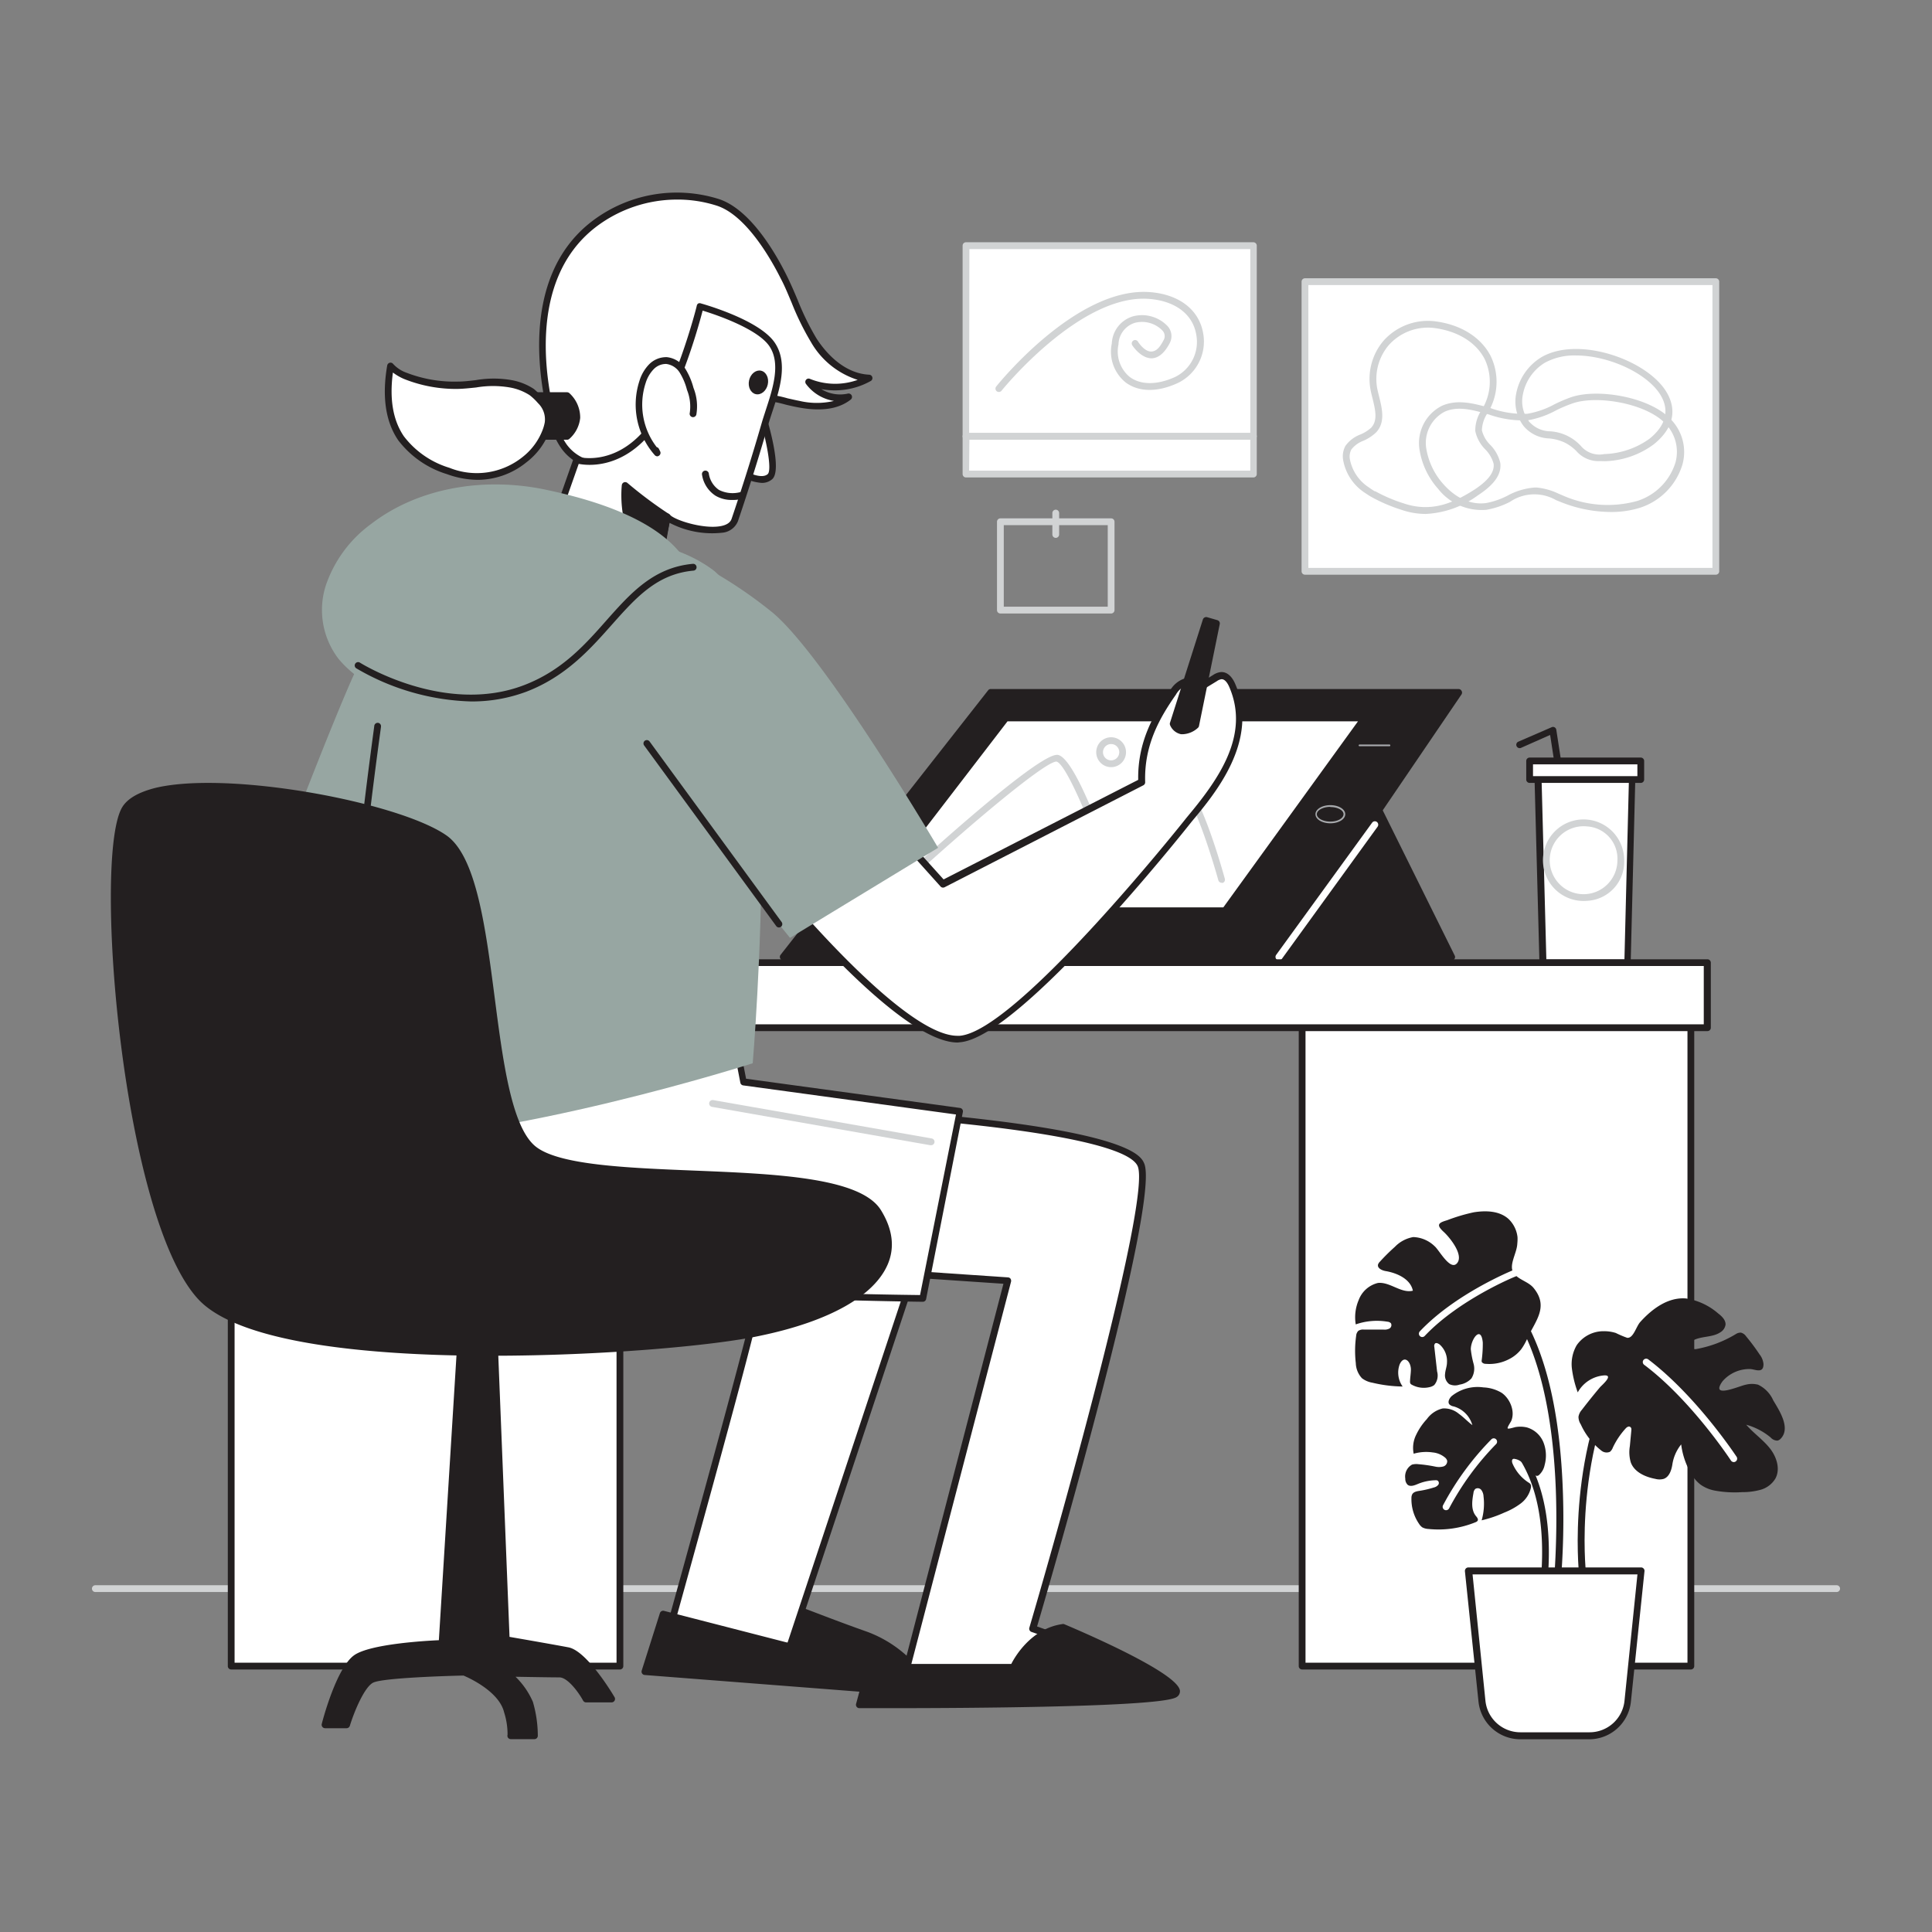 <svg width="202" height="202" xmlns="http://www.w3.org/2000/svg"><rect width="100%" height="100%" fill="#808080" stroke="none"/><g fill="none" fill-rule="evenodd"><circle opacity=".203" transform="matrix(0 1 1 0 0 0)" cx="101" cy="101" r="101"/><g transform="translate(9 20)" fill-rule="nonzero"><path d="M183.03 146.454H.97a.355.355 0 010-.71h182.06a.355.355 0 010 .71z" fill="#D1D3D4"/><path fill="#FFF" d="M127.144 84.141h40.643v70.058h-40.643z"/><path d="M167.787 154.554h-40.643a.355.355 0 01-.354-.356V84.141c0-.197.159-.356.354-.356h40.643c.195 0 .354.16.354.356v70.043a.357.357 0 01-.354.37zm-40.29-.71h39.936V84.495h-39.935v69.347z" fill="#231F20"/><path fill="#FFF" d="M15.173 84.141h40.643v70.058H15.173z"/><path d="M55.816 154.554H15.173a.355.355 0 01-.354-.356V84.141c0-.197.158-.356.354-.356h40.643c.195 0 .354.16.354.356v70.043a.357.357 0 01-.354.37zm-40.29-.71h39.936V84.495H15.527v69.347zM134.71 63.827l8.046 16.22h-21.762z" fill="#231F20"/><path d="M142.756 80.403h-21.74a.35.35 0 01-.269-.583l13.715-16.22a.332.332 0 01.31-.122.354.354 0 01.277.192l8.04 16.222a.342.342 0 01-.333.511zm-20.998-.71h20.424l-7.55-15.22-12.874 15.22z" fill="#231F20"/><path fill="#231F20" d="M72.906 80.048h51.81l18.797-27.654H94.604z"/><path d="M124.717 80.403H72.892a.354.354 0 01-.276-.575l21.698-27.654a.346.346 0 01.276-.135H143.5c.13.004.249.077.311.192a.35.35 0 010 .37l-18.796 27.646a.347.347 0 01-.297.156zm-51.082-.71h50.919l18.315-26.944H94.774L73.635 79.693z" fill="#231F20"/><path fill="#FFF" d="M96.161 55.08L80.677 75.223h38.449l14.55-20.143z"/><path d="M119.126 75.579h-38.45a.354.354 0 01-.318-.2.378.378 0 010-.376L95.85 54.86a.346.346 0 01.276-.135h37.508a.34.34 0 01.31.192.35.35 0 010 .37l-14.55 20.142a.346.346 0 01-.268.15zm-37.727-.71h37.507l14.076-19.448H96.338l-14.94 19.447z" fill="#231F20"/><path d="M107.173 71.557a.354.354 0 01-.333-.241c-1.86-5.507-4.451-11.547-5.392-11.689-1.126 0-8.344 5.99-14.756 11.845a.355.355 0 01-.587-.185.358.358 0 01.106-.34c2.222-2.026 13.27-12.023 15.3-12.023h.078c1.812.277 5.018 9.379 5.959 12.164a.35.35 0 01-.226.448.29.29 0 01-.15.021z" fill="#D1D3D4"/><path d="M118.722 72.296a.354.354 0 01-.34-.263c-1.245-4.44-3.021-9.18-3.856-9.429-.835-.248-4.713 3.269-7.87 6.651a.354.354 0 01-.502.014.358.358 0 01-.014-.504c1.613-1.727 6.992-7.319 8.591-6.836 1.6.484 3.892 8.342 4.331 9.948a.355.355 0 01-.24.44l-.1-.02z" fill="#D1D3D4"/><path d="M130.095 66.079c-.87 0-1.557-.42-1.557-.952 0-.533.708-.945 1.557-.945.85 0 1.557.412 1.557.945 0 .533-.686.952-1.557.952zm0-1.72c-.75 0-1.415.349-1.415.768 0 .42.63.774 1.415.774.786 0 1.38-.355 1.38-.774 0-.42-.63-.746-1.38-.746v-.022zM136.28 58.022h-3.142a.092.092 0 01-.085-.086c0-.048.037-.088.085-.092h3.142a.085.085 0 01.085.092.085.085 0 01-.085.086z" fill="#A7A9AC"/><path d="M124.717 80.403a.375.375 0 01-.213-.064.363.363 0 01-.078-.497l10.036-13.827a.354.354 0 01.495-.078c.155.118.19.337.078.497L125 80.29a.36.36 0 01-.283.114z" fill="#FFF"/><path d="M107.173 60.21c-.86 0-1.557-.7-1.557-1.563a1.56 1.56 0 011.557-1.563c.86 0 1.557.7 1.557 1.563a1.56 1.56 0 01-1.557 1.563zm0-2.416a.85.85 0 00-.85.853c0 .47.38.852.85.852a.85.85 0 00.85-.852.847.847 0 00-.85-.853z" fill="#D1D3D4"/><path fill="#FFF" d="M9.773 80.652h159.74v6.8H9.773z"/><path d="M169.52 87.807H9.774a.355.355 0 01-.354-.355v-6.8a.362.362 0 01.354-.355h159.748c.193.003.35.16.353.355v6.8a.355.355 0 01-.353.355zm-159.393-.71h159.011V81H10.128v6.096z" fill="#231F20"/><path d="M69.856 117.436c.149.504-8.79 32.72-8.79 32.72l12.492 2.017 14.762-44.507-18.464 9.77z" fill="#FFF"/><path d="M73.558 152.529H73.5l-12.49-2.018a.36.36 0 01-.249-.157.414.414 0 01-.042-.29c3.489-12.549 8.683-31.527 8.782-32.593a.356.356 0 01.192-.34l18.463-9.77a.367.367 0 01.397.042.378.378 0 01.106.384l-14.77 44.507a.347.347 0 01-.332.235zm-12.031-2.665l11.804 1.912 14.395-43.378-17.551 9.28c-.39 2.039-3.298 12.846-8.662 32.186h.014z" fill="#231F20"/><path d="M60.31 148.763l-1.904 6.01 29.914 2.324a12.452 12.452 0 00-6.794-6.146c-3.107-1.094-6.454-2.401-6.454-2.401l-1.514 3.623-13.248-3.41z" fill="#231F20"/><path d="M88.32 157.453l-29.914-2.324a.354.354 0 01-.312-.462l1.904-6.01a.354.354 0 01.425-.235l12.95 3.332 1.416-3.34a.347.347 0 01.453-.191c.035 0 3.376 1.314 6.447 2.394a12.757 12.757 0 016.999 6.338c.06.108.06.24 0 .348a.34.34 0 01-.368.15zm-29.447-2.999L87.71 156.7a12.15 12.15 0 00-6.298-5.414c-2.527-.888-5.237-1.925-6.15-2.273l-1.38 3.296a.36.36 0 01-.417.214l-12.923-3.311-1.67 5.243zM39.312 117.862l-2.123 33.935s-7.176.249-8.973 1.513c-1.798 1.265-3.263 6.992-3.263 6.992h2.237s1.302-4.263 2.731-4.775c1.43-.511 9.554-.71 9.554-.71s3.92 1.52 4.55 4.128c.496 2.053.354 2.53.354 2.53h2.477a12.737 12.737 0 00-.495-3.454c-.495-1.421-2.357-3.12-2.357-3.12s4.098.086 5.464.086c1.366 0 2.788 2.615 2.788 2.615h2.668s-2.788-4.718-4.593-5.052c-1.805-.334-6.433-1.144-6.433-1.144l-1.26-31.618-3.326-1.926z" fill="#231F20"/><path d="M46.885 161.837h-2.477a.382.382 0 01-.29-.143.37.37 0 01-.05-.32 7.552 7.552 0 00-.36-2.337c-.532-2.224-3.78-3.652-4.247-3.85-2.3.049-8.259.262-9.37.71-.92.34-2.031 2.97-2.512 4.54a.361.361 0 01-.34.256h-2.257a.36.36 0 01-.34-.448c.056-.234 1.514-5.869 3.397-7.19 1.663-1.166 7.402-1.5 8.846-1.564l2.08-33.622a.37.37 0 01.185-.291.36.36 0 01.34 0l3.354 1.94c.105.06.172.17.177.29l1.252 31.335c1.033.178 4.629.803 6.157 1.094 1.897.356 4.536 4.718 4.827 5.216a.356.356 0 010 .355.36.36 0 01-.312.185h-2.668a.36.36 0 01-.311-.185c-.51-.938-1.642-2.43-2.477-2.43-.963 0-3.298-.043-4.586-.064a8.207 8.207 0 011.812 2.622c.34 1.153.513 2.35.516 3.552a.355.355 0 01-.346.349zm-2.123-.71h1.748a11.467 11.467 0 00-.468-2.985c-.46-1.329-2.243-2.949-2.264-2.97a.363.363 0 01-.092-.39.382.382 0 01.34-.228c.042 0 4.104.085 5.456.085 1.352 0 2.611 1.954 2.993 2.615h1.826c-.948-1.5-2.83-4.128-4.02-4.349-1.776-.334-6.369-1.13-6.425-1.137a.355.355 0 01-.298-.34l-1.238-31.42-2.69-1.556-2.059 33.395a.355.355 0 01-.34.334c-1.967.07-7.38.461-8.782 1.42-1.274.896-2.505 4.54-3.007 6.346h1.514c.326-1.002 1.486-4.264 2.83-4.754 1.345-.49 9.342-.71 9.675-.71h.134c.17.064 4.105 1.613 4.77 4.37.21.742.348 1.504.41 2.273h-.013z" fill="#231F20"/><path d="M80.231 96.22s28.265 1.513 30.049 5.556c1.783 4.043-11.323 48.5-11.323 48.5s13.835 4.803 11.57 5.812c-2.264 1.01-24.91-1.009-24.91-1.009l10.735-41.21-27.968-1.89 11.847-15.76z" fill="#FFF"/><path d="M106.968 156.728c-6.638 0-19.54-1.13-21.358-1.293a.36.36 0 01-.262-.15.364.364 0 01-.05-.298l10.616-40.763-27.544-1.861a.382.382 0 01-.297-.206.35.35 0 01.042-.363L79.97 96.006a.304.304 0 01.297-.142c.071 0 7.162.384 14.38 1.265 14.784 1.79 15.683 3.83 15.98 4.505 1.748 3.972-9.907 44.052-11.195 48.422 3.758 1.315 11.684 4.263 11.74 5.72a.66.66 0 01-.46.64c-1.226.284-2.487.39-3.743.312zm-20.884-1.968c6.567.582 22.575 1.783 24.323 1.002-.467-.86-6.284-3.311-11.564-5.138a.356.356 0 01-.219-.44c3.623-12.328 12.738-45.04 11.323-48.259-1.415-3.219-21.613-4.903-29.553-5.336L69.07 111.702l27.317 1.854a.36.36 0 01.269.142.406.406 0 01.056.299l-10.63 40.763z" fill="#231F20"/><path d="M70.642 70.953s14.522 18.19 20.728 17.685c6.207-.504 23.984-22.929 23.984-22.929 3.213-3.85 6.808-8.739 4.508-14.047-.227-.511-.623-1.058-1.175-1.016a1.497 1.497 0 00-.644.263l-1.981 1.222c.063-.547-.63-.938-1.161-.788-.517.202-.947.58-1.217 1.065-2.06 2.942-3.39 5.741-3.277 9.365L89.63 72.431l-8.244-9.159" fill="#FFF"/><path d="M91.122 89c-6.447 0-20.169-17.052-20.756-17.827a.356.356 0 01.074-.474.353.353 0 01.478.034c.141.178 14.097 17.564 20.183 17.564h.24c5.988-.483 23.546-22.573 23.716-22.8 3.319-3.965 6.666-8.612 4.465-13.678-.085-.2-.382-.832-.82-.803a1.165 1.165 0 00-.49.213l-1.995 1.215a.353.353 0 01-.538-.341.285.285 0 00-.127-.263.706.706 0 00-.58-.142 2.126 2.126 0 00-1.026.93c-1.741 2.488-3.334 5.315-3.213 9.152a.355.355 0 01-.191.327L89.764 72.765a.353.353 0 01-.425-.078l-8.237-9.173a.356.356 0 01.502-.505l8.054 8.939 20.346-10.41c-.064-3.929 1.564-6.82 3.34-9.357a2.763 2.763 0 011.415-1.208c.436-.105.895.003 1.239.291.095.084.176.182.24.292l1.586-.974a1.8 1.8 0 01.806-.312c.616-.05 1.161.405 1.515 1.229 2.562 5.897-2.067 11.44-4.558 14.417-.707.909-17.918 22.545-24.21 23.056l-.255.029z" fill="#231F20"/><path d="M23.106 67.848s-7.48 17.017-4.706 18.836c2.774 1.82 19.66 0 19.66 0l-1.465-22.026" fill="#FFF"/><path d="M24.819 87.807c-3.022 0-5.662-.213-6.624-.853-.481-.312-1.953-1.272 1.182-10.487 1.507-4.44 3.382-8.718 3.404-8.76a.354.354 0 11.644.283c-2.831 6.473-6.667 17.18-4.841 18.367 2.123 1.421 14.154.484 19.108 0L36.276 64.68a.355.355 0 11.708-.05l1.465 22.027a.355.355 0 01-.319.376c-.495.029-7.628.775-13.311.775z" fill="#231F20"/><path d="M29.2 96.688s-3.66 8.157.24 13.301c3.9 5.145 58.03 5.763 58.03 5.763l3.886-19.533-22.646-3.097-1.316-6.758-38.195 10.324z" fill="#FFF"/><path d="M87.485 116.107c-.135 0-13.701-.163-27.6-.952-18.719-1.066-29.065-2.736-30.75-4.974-3.977-5.243-.438-13.315-.282-13.656.042-.1.129-.173.233-.199l38.216-10.324c.095-.03.2-.014.283.043.08.05.137.133.155.227l1.267 6.516 22.37 3.055a.34.34 0 01.24.15.335.335 0 01.057.27l-3.842 19.553a.354.354 0 01-.347.291zm-58.03-19.12c-.46 1.13-3.171 8.256.268 12.79 2.987 3.936 38.725 5.4 57.472 5.627l3.758-18.879-22.25-3.041a.354.354 0 01-.297-.284l-1.239-6.395-37.713 10.182z" fill="#231F20"/><path d="M51.378 27.973a4.876 4.876 0 01-1.415-1.293 7.51 7.51 0 01-1.132-2.522c-1.918-6.963-1.932-15.88 4.246-20.648A14.306 14.306 0 0166.056 1.2c3 .981 5.548 5.124 6.886 7.817 1.097 2.18 1.84 4.554 3.142 6.615 1.302 2.06 3.376 3.865 5.81 3.986a7.306 7.306 0 01-6.37.383 4.146 4.146 0 004.212 1.585c-1.416 1.13-3.44 1.087-5.223.71-1.783-.376-3.539-.945-5.371-.71-2.831.32-4.671 2.408-6.886 3.922-2.81 1.847-7.665 4.334-10.878 2.465z" fill="#FFF"/><path d="M54.046 28.997a5.524 5.524 0 01-2.83-.71 5.082 5.082 0 01-1.536-1.422 7.93 7.93 0 01-1.189-2.672c-.934-3.41-3.397-15.02 4.352-21.017A14.623 14.623 0 0166.155.81c3.213 1.044 5.824 5.436 7.077 7.958.425.853.807 1.74 1.168 2.6a28.141 28.141 0 001.953 3.994c.708 1.1 2.633 3.673 5.527 3.815.157.006.29.117.326.27a.342.342 0 01-.17.39 7.673 7.673 0 01-5.166.846c.829.512 1.823.68 2.774.47a.356.356 0 01.304.625c-1.267 1.001-3.12 1.271-5.513.81-.425-.079-.85-.178-1.274-.277a11.929 11.929 0 00-3.984-.455c-2.003.227-3.489 1.42-5.067 2.622-.538.419-1.09.845-1.663 1.243-1.65 1.151-5.188 3.276-8.4 3.276zm7.75-28.13a13.998 13.998 0 00-8.535 2.899c-7.395 5.734-5.01 16.96-4.098 20.271.207.87.575 1.695 1.083 2.43.355.487.806.895 1.324 1.2 3.41 1.99 8.895-1.42 10.495-2.507a30.127 30.127 0 001.62-1.215c1.585-1.237 3.227-2.516 5.428-2.764a12.43 12.43 0 014.246.469c.418.092.835.192 1.253.27a7.86 7.86 0 003.58 0 4.54 4.54 0 01-2.922-1.777.356.356 0 010-.426.339.339 0 01.41-.106 7.001 7.001 0 004.997.106 8.648 8.648 0 01-4.89-3.958 28.077 28.077 0 01-2.01-4.092c-.361-.846-.708-1.727-1.154-2.558-.976-1.954-3.588-6.6-6.673-7.603a13.402 13.402 0 00-4.154-.64z" fill="#231F20"/><path d="M70.557 22.914s1.932 6.068.92 6.928c-1.012.86-3.114-.49-3.114-.49" fill="#FFF"/><path d="M70.62 30.489a5.258 5.258 0 01-2.427-.839.356.356 0 11.382-.597c.496.313 2.046 1.088 2.69.52.488-.42-.142-3.724-1.048-6.545a.363.363 0 01.234-.447.354.354 0 01.446.227c.467 1.478 1.917 6.395.828 7.304a1.61 1.61 0 01-1.104.377z" fill="#231F20"/><path d="M71.732 15.958c1.649 2.36 0 5.898-.708 8.306a227.36 227.36 0 01-3.163 10.097c-.708 2.132-6.285.59-7.077-.327l-1.515 8.747-11.726-4.072 3.772-10.608s3.772 1.095 7.169-2.678c3.397-3.773 5.76-13.394 5.76-13.394s5.881 1.62 7.488 3.93z" fill="#FFF"/><path d="M59.262 43.136h-.113L47.415 39.08a.34.34 0 01-.205-.178.414.414 0 010-.277l3.744-10.643a.346.346 0 01.424-.22c.15.035 3.617.973 6.816-2.58 3.198-3.553 5.661-13.138 5.661-13.237a.34.34 0 01.163-.22.353.353 0 01.269 0c.247.07 6.03 1.684 7.692 4.064 1.472 2.131.524 4.974-.247 7.318-.149.455-.29.888-.41 1.293A232.04 232.04 0 0168.15 34.51a1.954 1.954 0 01-1.628 1.187 9.627 9.627 0 01-5.527-1.038l-1.415 8.186a.334.334 0 01-.17.241.318.318 0 01-.149.05zM47.99 38.49l10.997 3.823 1.416-8.342a.355.355 0 01.615-.17c.51.59 3.574 1.556 5.372 1.2.608-.12.976-.376 1.104-.76a227.467 227.467 0 003.163-10.075c.12-.412.269-.853.418-1.322.707-2.167 1.613-4.867.34-6.686-1.275-1.819-5.662-3.296-6.95-3.68-.474 1.812-2.668 9.755-5.754 13.18-2.965 3.29-6.178 3.041-7.204 2.842l-3.517 9.99z" fill="#231F20"/><path d="M68.49 31.803s-3.078.881-3.708-2.238" fill="#FFF"/><path d="M67.55 32.272a3.302 3.302 0 01-1.735-.44 3.184 3.184 0 01-1.415-2.196.36.36 0 01.708-.142c.095.7.48 1.327 1.061 1.727.68.344 1.462.43 2.201.241a.366.366 0 01.45.45.367.367 0 01-.259.26 4.16 4.16 0 01-1.012.1z" fill="#231F20"/><path d="M63.459 23.263a4.842 4.842 0 00-.29-2.6 7.178 7.178 0 00-.793-1.89 2.349 2.349 0 00-1.67-1.074 2.12 2.12 0 00-1.62.71c-.414.446-.72.98-.892 1.564a7.59 7.59 0 001.535 7.382l-.134-.256" fill="#FFF"/><path d="M59.73 27.71a.367.367 0 01-.263-.113 8.003 8.003 0 01-1.613-7.766c.19-.635.524-1.216.976-1.698a2.507 2.507 0 011.904-.79c.798.092 1.51.545 1.932 1.23.376.616.66 1.284.842 1.983a5.17 5.17 0 01.298 2.792.36.36 0 01-.44.256.355.355 0 01-.247-.434 4.614 4.614 0 00-.29-2.401 6.473 6.473 0 00-.75-1.79 1.946 1.946 0 00-1.416-.925c-.51-.01-.999.2-1.344.576-.377.405-.655.89-.814 1.421a7.278 7.278 0 001.153 6.693c.1.028.184.094.234.185l.127.256a.349.349 0 01-.113.454.332.332 0 01-.177.072z" fill="#231F20"/><ellipse fill="#231F20" transform="rotate(-77.39 70.297 19.985)" cx="70.297" cy="19.985" rx="1.257" ry="1"/><path d="M60.777 34.034a43.273 43.273 0 01-4.41-3.29s-.707 6.154 3.49 7.568l.92-4.278z" fill="#231F20"/><path d="M59.857 38.667a.317.317 0 01-.114 0c-4.401-1.485-3.757-7.68-3.73-7.944.016-.13.1-.24.22-.291a.367.367 0 01.361.057 43.89 43.89 0 004.374 3.268c.121.08.182.226.155.37l-.92 4.263a.362.362 0 01-.17.234.388.388 0 01-.176.043zm-3.17-7.198c0 1.52.197 5.152 2.915 6.36l.778-3.631a43.93 43.93 0 01-3.694-2.729z" fill="#231F20"/><path d="M27.006 99.381s.636-43.484 7.133-53.495c6.497-10.012 23.354-12.271 31.393-6.303 8.04 5.969 4.169 51.585 4.169 51.585S44.068 99.38 27.006 99.38z" fill="#97A6A2"/><path d="M59.92 37.026a46.893 46.893 0 0111.861 7.027c5.563 4.64 17.303 24.59 17.303 24.59L73.6 78.059 59.7 60.85l.22-23.823zM40.834 39.733s-8.103.916-12.392 9.848c-2.321 4.845-8.266 20.491-8.266 20.491l17.877 2.068 2.78-32.407z" fill="#97A6A2"/><path d="M72.44 76.971a.346.346 0 01-.284-.149L58.35 57.943a.356.356 0 01.071-.497.36.36 0 01.495.078l13.807 18.879a.356.356 0 01-.283.568zM113.655 55.634l3.454-10.764 1.076.312-2.173 10.616s-1.529 1.478-2.357-.164z" fill="#231F20"/><path d="M114.717 56.764h-.24a1.587 1.587 0 01-1.14-.952.357.357 0 010-.27l3.432-10.779a.368.368 0 01.439-.234l1.076.312a.355.355 0 01.247.412l-2.172 10.658a.341.341 0 01-.1.178 2.493 2.493 0 01-1.542.675zm-.708-1.172c.11.227.315.394.56.454.405.004.796-.152 1.09-.433l2.087-10.182-.432-.12-3.305 10.28z" fill="#231F20"/><path d="M48.35 31.263c-6.37-1.42-13.447-.426-18.592 3.553a13.205 13.205 0 00-4.692 6.395 8.397 8.397 0 001.317 7.659c4.883 5.89 15.604 5.862 22.235 3.936 4.523-1.307 17.912-7.688 14.225-13.954-2.654-4.484-9.717-6.559-14.493-7.589z" fill="#97A6A2"/><path d="M40.24 53.34a25.013 25.013 0 01-11.982-3.461.348.348 0 01-.113-.49.353.353 0 01.488-.107c.085.057 8.84 5.52 17.126 2.366 3.978-1.513 6.37-4.2 8.655-6.792 2.527-2.843 4.912-5.528 9.03-5.905a.353.353 0 01.383.327.35.35 0 01-.319.384c-3.835.348-6.03 2.842-8.563 5.684-2.25 2.536-4.798 5.407-8.938 6.984a16.219 16.219 0 01-5.768 1.01zM27.642 83.842a.354.354 0 01-.34-.37c.517-11.247 2.832-27.433 2.832-27.596a.361.361 0 01.403-.299c.19.03.322.207.297.398 0 .164-2.342 16.342-2.83 27.526a.355.355 0 01-.362.341zM81.915 154.32h15.039s1.635-3.66 5.159-4.164c0 0 13.715 5.819 11.698 7.012-2.017 1.194-32.957 1.066-32.957 1.066l1.061-3.915z" fill="#231F20"/><path d="M84.01 158.597h-3.163a.356.356 0 01-.34-.448l1.062-3.915a.354.354 0 01.346-.263h14.82c.417-.817 2.123-3.702 5.328-4.164a.324.324 0 01.184 0c2.831 1.194 12.031 5.23 12.123 6.992a.711.711 0 01-.375.654c-1.72 1.037-21.783 1.144-29.985 1.144zm-2.696-.71c12.406.035 30.919-.193 32.32-1.024 0-.881-5.994-3.972-11.57-6.345-3.214.526-4.77 3.915-4.785 3.95a.354.354 0 01-.325.206h-14.77l-.87 3.212zM70.55 119.368c9.575-2.025 15.994-6.522 12.229-12.59-3.765-6.068-30.806-2.132-36.093-6.63-5.286-4.497-3.396-28.35-9.2-32.435-5.803-4.085-30.678-8.214-33.46-3.055-2.78 5.158 0 42.695 8.104 51.03 8.103 8.334 49.078 5.613 58.42 3.68z" fill="#231F20"/><path d="M42.462 121.749h-1.6c-10.757-.093-24.521-1.18-29.015-5.784-8.011-8.299-11.14-45.85-8.132-51.456.517-.96 1.699-1.663 3.539-2.132 7.692-1.833 25.477 1.506 30.43 4.974 3.122 2.195 4.091 9.677 5.032 16.91.857 6.608 1.741 13.436 4.211 15.547 2.35 2.003 9.568 2.295 16.553 2.579 8.598.348 17.494.71 19.624 4.135 1.232 1.99 1.472 3.908.708 5.684-1.415 3.283-6.072 5.919-13.17 7.418-4.876 1.08-16.794 2.125-28.18 2.125zm-29.83-59.137a23.694 23.694 0 00-5.237.49c-1.613.384-2.646.973-3.057 1.748-2.746 5.094.248 42.567 8.047 50.61 7.933 8.179 48.696 5.507 58.087 3.553 6.773-1.42 11.387-3.979 12.668-7.006.665-1.563.446-3.26-.658-5.044-1.932-3.112-10.616-3.46-19.052-3.802-7.43-.298-14.45-.582-16.984-2.75-2.675-2.287-3.539-8.945-4.452-15.993-.912-7.049-1.868-14.41-4.741-16.42-3.822-2.708-16.135-5.386-24.62-5.386z" fill="#231F20"/><path d="M88.32 99.737h-.057l-22.816-4.008a.36.36 0 01.12-.71l22.817 4.007a.356.356 0 01-.064.71z" fill="#D1D3D4"/><path d="M154.1 146.368l-.708-.078c0-.206 2.23-20.776-4.862-29.913l.56-.433c3.057 3.936 4.833 10.26 5.265 18.793a80.41 80.41 0 01-.255 11.631z" fill="#231F20"/><path d="M151.658 148.99a2.446 2.446 0 01.071-.71c1.692-10.765-1.175-15.781-3.878-18.097l.46-.54c2.83 2.43 5.86 7.66 4.119 18.75-.043.27-.07.448-.07.52l-.702.077z" fill="#231F20"/><path d="M147.986 125.614a4.036 4.036 0 00-1.883-.554 4.326 4.326 0 00-3.333.916c-.234.228-.439.611-.227.86a.84.84 0 00.453.213 2.836 2.836 0 011.946 1.954c-.488-.362-.905-.824-1.415-1.186a2.379 2.379 0 00-1.691-.555 2.83 2.83 0 00-1.65 1.109 6.58 6.58 0 00-1.124 1.655 3.06 3.06 0 00-.255 1.968 4.702 4.702 0 011.988-.135c.474.043.923.23 1.288.533.11.086.19.206.227.341a.568.568 0 01-.446.604 1.79 1.79 0 01-.82 0 14.376 14.376 0 00-1.749-.248 1.713 1.713 0 00-.658.042c-.518.29-.8.875-.708 1.464-.01.24.08.475.248.647.29.227.708.064 1.047-.079a5.12 5.12 0 011.869-.397.43.43 0 01.212.035.313.313 0 01.057.462.841.841 0 01-.453.263c-.486.154-.983.27-1.487.348-.29.043-.63.107-.77.37a.806.806 0 00-.079.369 4.56 4.56 0 00.793 2.707c.088.144.203.27.34.37.194.103.41.161.63.17a10.28 10.28 0 004.953-.71.439.439 0 00.205-.15c.092-.163-.063-.355-.184-.497-.523-.647-.403-1.577-.254-2.395a.712.712 0 01.184-.426.473.473 0 01.637.1c.143.194.224.426.233.667.105.841.037 1.695-.198 2.509.815-.191 1.61-.462 2.37-.81a7.316 7.316 0 001.728-.96 2.843 2.843 0 001.054-1.634.528.528 0 00-.035-.362.588.588 0 00-.213-.185 4.486 4.486 0 01-1.67-1.975c-.07-.17-.106-.405.05-.49a.338.338 0 01.205 0c.892.149 1.345 1.15 2.08 1.684.059.048.13.078.206.085a.325.325 0 00.24-.107c.296-.276.497-.64.574-1.037a3.759 3.759 0 00-.128-2.366 2.672 2.672 0 00-1.727-1.556 3.038 3.038 0 00-1.104-.05c-.127 0-.806.242-.898.156-.092-.085.269-.597.354-.767.46-1.052-.156-2.402-1.012-2.97zM158.679 119.184a3.407 3.407 0 00-2.831 1.47 3.935 3.935 0 00-.495 2.459c.11.842.314 1.669.608 2.465a3.46 3.46 0 012.704-1.769c1.153-.1-.191 1.016-.39 1.25a66.853 66.853 0 00-1.89 2.353c-.18.199-.3.445-.346.71-.002.286.082.566.24.803a7.257 7.257 0 002.124 2.721c.253.223.61.28.92.15.143-.12.25-.278.311-.455a8.102 8.102 0 011.31-1.961c.127-.15.332-.299.495-.192.163.106.134.27.12.426l-.149 1.585a3.773 3.773 0 00.1 1.712c.375 1.009 1.507 1.513 2.561 1.712.288.079.59.079.878 0 .566-.199.8-.874.899-1.47a4.378 4.378 0 01.927-2.132 7.973 7.973 0 00.97 2.935c.255.487.61.915 1.04 1.257.457.326.982.545 1.535.64a11.49 11.49 0 002.831.156 7.05 7.05 0 001.94-.249 2.627 2.627 0 001.528-1.158c.559-1.009.127-2.31-.595-3.204-.722-.896-1.698-1.564-2.448-2.437a6.841 6.841 0 012.554 1.335.947.947 0 00.708.327.63.63 0 00.326-.185c1.118-1.122-.17-3.02-.765-4.028a3.27 3.27 0 00-1.585-1.634 2.58 2.58 0 00-1.274 0c-.637.106-3.793 1.548-2.448-.349a3.702 3.702 0 012.93-1.286c.544.05 1.372.49 1.358-.533a1.923 1.923 0 00-.41-1.001c-.438-.658-.91-1.291-1.416-1.898a.927.927 0 00-.53-.376.903.903 0 00-.531.15 12.043 12.043 0 01-4.204 1.576c-.34 0-.814-.106-.757-.44a.497.497 0 01.22-.291c.898-.71 2.243-.405 3.163-1.06.277-.176.461-.468.502-.795 0-.476-.389-.852-.771-1.144a6.697 6.697 0 00-3.376-1.57c-1.861-.15-3.538 1.08-4.79 2.48-.418.476-.709 1.712-1.353 1.634a10.734 10.734 0 01-1.189-.505 4.04 4.04 0 00-1.26-.184zM149.663 109.35a3.103 3.103 0 00-.927-1.89c-.949-.867-2.371-.91-3.638-.71a18.55 18.55 0 00-2.788.83c-.913.264-1.182.47-.368 1.216.573.518 2.123 2.373 1.415 3.261-.707.888-1.896-1.378-2.356-1.755a3.362 3.362 0 00-2.237-.96 3.485 3.485 0 00-1.925 1.024c-.551.49-1.076 1.01-1.57 1.556a.789.789 0 00-.185.277c-.113.412.446.654.864.71 1.196.221 2.533.846 2.774 2.04-1.232.305-2.392-.945-3.652-.81a2.87 2.87 0 00-2.017 1.798c-.34.799-.445 1.679-.304 2.536a6.726 6.726 0 013.312-.284.572.572 0 01.368.163.413.413 0 01-.163.555c-.192.096-.41.133-.623.106h-2.052a.889.889 0 00-.573.135.812.812 0 00-.227.533 11.185 11.185 0 00-.035 2.842 2.42 2.42 0 00.644 1.578c.32.242.694.403 1.09.468a14.34 14.34 0 003.163.398 2.51 2.51 0 01-.318-2.295c.424-.994 1.146-.419 1.182.484 0 .426-.078.845-.092 1.271a.45.45 0 00.042.235c.043.055.099.1.163.128a2.588 2.588 0 001.84.241 1.18 1.18 0 00.488-.22c.33-.394.44-.927.297-1.421l-.29-2.565a.4.4 0 01.071-.348c.127-.128.354 0 .488.1.528.47.81 1.16.765 1.868 0 .405-.17.796-.199 1.194a1.16 1.16 0 00.425 1.073 1.41 1.41 0 001.09.056 2.12 2.12 0 001.238-.646c.282-.448.367-.994.234-1.506a9.562 9.562 0 01-.297-1.542c0-1.052 1.075-2.558 1.252-.71.007.602-.028 1.206-.106 1.804a.528.528 0 000 .234.48.48 0 00.404.192 4.457 4.457 0 002.413-.469c.513-.25.963-.615 1.316-1.066.262-.37.482-.768.658-1.186.857-1.826 2.222-3.254.63-5.208-.545-.668-1.557-.846-2.066-1.528-.602-.81.325-2.096.36-3.112.025-.224.032-.45.022-.675z" fill="#231F20"/><path d="M144.56 144.237h18.046l-1.415 13.6a4.04 4.04 0 01-4.02 3.637h-7.211a4.04 4.04 0 01-4.013-3.638l-1.387-13.6z" fill="#FFF"/><path d="M157.2 161.85h-7.24a4.401 4.401 0 01-4.38-3.971l-1.416-13.6c-.007-.1.026-.2.092-.277a.368.368 0 01.276-.12h18.046a.346.346 0 01.27.12.335.335 0 01.091.277l-1.415 13.6a4.395 4.395 0 01-4.324 3.972zm-12.236-17.237l1.344 13.195a3.671 3.671 0 003.652 3.311h7.24a3.671 3.671 0 003.651-3.311l1.352-13.195h-17.24z" fill="#231F20"/><path d="M156.089 144.486c0-.128-1.416-13.145 4.953-23.633l.61.37c-6.236 10.274-4.849 23.05-4.834 23.177l-.73.086z" fill="#231F20"/><path d="M139.698 119.795a.36.36 0 01-.24-.1.356.356 0 010-.504c3.694-3.908 9.511-6.288 9.759-6.395a.356.356 0 01.262.66c-.057 0-5.924 2.417-9.512 6.218a.353.353 0 01-.269.12zM142.19 137.899a.354.354 0 01-.312-.519 29.544 29.544 0 015.053-6.892.346.346 0 01.495 0 .356.356 0 010 .498 29.019 29.019 0 00-4.91 6.714.36.36 0 01-.326.199zM172.28 132.868a.368.368 0 01-.297-.156c-.17-.263-4.246-6.395-9.08-10.018a.356.356 0 01-.07-.498.36.36 0 01.495-.07c4.827 3.658 8.804 9.535 9.243 10.188a.356.356 0 01-.1.49.325.325 0 01-.19.064zM127.441 9.45h42.964v30.283h-42.964z" fill="#FFF"/><path d="M170.398 40.088h-42.957a.355.355 0 01-.354-.355V9.45c0-.196.159-.355.354-.355h42.957c.196 0 .354.159.354.355v30.283a.355.355 0 01-.354.355zm-42.603-.71h42.25V9.804h-42.25v29.572z" fill="#D1D3D4"/><path d="M155.169 68.48a.361.361 0 01-.354-.298l-1.741-11.34-3.043 1.35a.353.353 0 01-.467-.185.35.35 0 01.184-.461l3.474-1.507a.346.346 0 01.312 0 .362.362 0 01.184.256l1.812 11.76a.35.35 0 01-.298.404l-.063.022z" fill="#231F20"/><path fill="#FFF" d="M161.17 80.652h-8.86l-.482-19.149h9.823z"/><path d="M161.17 81h-8.86a.355.355 0 01-.354-.341l-.51-19.142a.363.363 0 01.354-.37h9.823c.196.012.35.173.354.37l-.482 19.185a.354.354 0 01-.325.298zm-8.492-.71h8.166l.46-18.439h-9.115l.489 18.438z" fill="#231F20"/><path fill="#FFF" d="M150.93 59.563h11.62v1.94h-11.62z"/><path d="M162.55 61.858h-11.62a.355.355 0 01-.354-.355v-1.94c0-.196.158-.355.354-.355h11.62c.195 0 .354.16.354.355v1.94a.355.355 0 01-.354.355zm-11.267-.71h10.913v-1.23h-10.913v1.23z" fill="#231F20"/><path d="M156.93 74.186a4.243 4.243 0 01-4.17-2.365 4.276 4.276 0 01.677-4.76 4.235 4.235 0 014.663-1.1 4.263 4.263 0 012.716 3.962 4.086 4.086 0 01-3.885 4.263zm0-7.78a3.535 3.535 0 00-3.514 1.923 3.564 3.564 0 00.521 3.985 3.529 3.529 0 003.89.947 3.552 3.552 0 002.281-3.303 3.377 3.377 0 00-3.177-3.552zM140.052 33.736a7.877 7.877 0 01-2.547-.44 17.16 17.16 0 01-3.093-1.322c-.24-.135-.474-.292-.708-.448a5.174 5.174 0 01-2.271-3.418 2.282 2.282 0 01.24-1.492c.393-.54.934-.952 1.557-1.186a4.039 4.039 0 001.132-.71c.708-.761.432-1.87.15-3.042-.079-.298-.15-.59-.206-.874a6.164 6.164 0 011.344-5.172 6.222 6.222 0 015.259-2.054c2.745.313 4.911 1.641 5.944 3.638a6.189 6.189 0 01-.29 5.926 3.412 3.412 0 00-.623 1.847c.144.586.451 1.118.885 1.535.504.514.86 1.154 1.033 1.854.17 1.166-.594 2.281-2.335 3.41a10.003 10.003 0 01-5.47 1.948zm-5.286-2.388c.944.522 1.937.948 2.965 1.272 2.987 1.023 5.329-.092 7.417-1.42 1.486-.974 2.123-1.855 2.017-2.715a3.428 3.428 0 00-.878-1.506 3.827 3.827 0 01-1.04-1.912 3.84 3.84 0 01.672-2.216 5.526 5.526 0 00.311-5.308c-.92-1.784-2.887-2.97-5.392-3.261a5.487 5.487 0 00-4.65 1.819 5.458 5.458 0 00-1.182 4.568c.057.27.128.554.199.839.304 1.243.65 2.657-.319 3.694-.39.37-.843.67-1.337.881a2.831 2.831 0 00-1.26.917 1.597 1.597 0 00-.149 1.037 4.526 4.526 0 001.989 2.928c.205.15.418.29.637.419v-.036z" fill="#D1D3D4"/><path d="M159.323 33.53a14.162 14.162 0 01-5.287-1.102l-.354-.142a4.528 4.528 0 00-4.805.185 8.547 8.547 0 01-2.463.831 5.779 5.779 0 01-5.06-2.202 8.035 8.035 0 01-1.939-4.1 4.36 4.36 0 012.371-4.583c1.642-.71 3.39-.22 5.088.263 1.218.437 2.508.635 3.8.583a9.02 9.02 0 002.832-.98c.578-.29 1.174-.544 1.783-.761 2.83-.945 8.301 0 10.453 2.373a4.888 4.888 0 011.167 4.668 6.822 6.822 0 01-4.465 4.533 10.005 10.005 0 01-3.121.434zm-7.834-2.558h.17a6.85 6.85 0 012.3.646l.34.143a11.599 11.599 0 007.876.618 6.113 6.113 0 004.005-4.029 4.218 4.218 0 00-1.012-4.014c-1.939-2.132-7.112-3.049-9.702-2.175-.583.202-1.152.44-1.706.71a9.691 9.691 0 01-3.022 1.074 10.718 10.718 0 01-4.076-.611c-1.642-.47-3.199-.917-4.607-.292a3.678 3.678 0 00-1.932 3.844 7.366 7.366 0 001.798 3.745c.75.845 2.32 2.238 4.444 1.968a8.032 8.032 0 002.25-.775 7.007 7.007 0 012.874-.852z" fill="#D1D3D4"/><path d="M158.318 28.208a3.058 3.058 0 01-2.512-1.059 4.707 4.707 0 00-1.175-.86 4.826 4.826 0 00-1.65-.447 3.639 3.639 0 01-2.667-1.28 4.226 4.226 0 01-.786-3.424 5.684 5.684 0 012.619-3.78c3.73-2.202 10.65.093 12.908 3.347.8 1.15 1.713 3.432-1.132 5.74a8.979 8.979 0 01-5.16 1.777l-.445-.014zm-2.548-11.042a6.426 6.426 0 00-3.262.768 4.974 4.974 0 00-2.28 3.297 3.457 3.457 0 00.645 2.842 2.967 2.967 0 002.208 1.023 4.762 4.762 0 013.213 1.535 2.52 2.52 0 002.427.845 8.555 8.555 0 004.756-1.613c1.805-1.47 2.123-3.126.998-4.782-1.515-2.188-5.407-3.915-8.705-3.915z" fill="#D1D3D4"/><path d="M50.317 25.622s2.286-1.862 0-4.264H46.63s.792 3.105 0 4.264h3.687z" fill="#231F20"/><path d="M50.317 25.977H46.63a.368.368 0 01-.319-.192.364.364 0 010-.37c.574-.83.156-3.14-.056-3.957a.406.406 0 01.063-.313.36.36 0 01.284-.135h3.687a.388.388 0 01.254.107 3.445 3.445 0 011.119 2.58 3.38 3.38 0 01-1.147 2.202.36.36 0 01-.198.078zm-3.135-.71h2.993c.444-.43.72-1.005.779-1.62a2.656 2.656 0 00-.814-1.926h-3.086a8.274 8.274 0 01.128 3.545z" fill="#231F20"/><path d="M48.314 24.215a2.664 2.664 0 00-.8-2.267 5.61 5.61 0 00-.927-.952 5.889 5.889 0 00-2.186-.867c-1.72-.419-3.73.114-5.485.15a13.907 13.907 0 01-5.506-1.024 3.707 3.707 0 01-1.564-1.03c-.439 2.58-.382 5.421 1.097 7.588a9.83 9.83 0 004.954 3.432 7.95 7.95 0 007.947-1.158 6.882 6.882 0 002.25-2.977c.103-.29.177-.59.22-.895z" fill="#FFF"/><path d="M40.961 30.169a9.57 9.57 0 01-3.213-.59 10.148 10.148 0 01-5.116-3.552c-1.324-1.94-1.706-4.576-1.147-7.816a.362.362 0 01.262-.284.346.346 0 01.361.127c.389.421.875.738 1.415.924 1.722.662 3.557.974 5.4.917.58 0 1.182-.078 1.819-.15a10.933 10.933 0 013.758 0 6.22 6.22 0 012.32.924c.362.302.692.64.985 1.01.677.662 1 1.61.87 2.55-.053.33-.14.654-.262.966a7.308 7.308 0 01-2.363 3.134 8.119 8.119 0 01-5.089 1.84zm-8.881-11.22c-.368 2.772 0 4.974 1.14 6.658a9.412 9.412 0 004.769 3.304 7.647 7.647 0 007.615-1.101 6.584 6.584 0 002.123-2.842 4.39 4.39 0 00.233-.824 2.35 2.35 0 00-.707-1.99 5.778 5.778 0 00-.878-.838 5.648 5.648 0 00-2.06-.803 10.397 10.397 0 00-3.538 0c-.623.064-1.274.135-1.882.15a14.598 14.598 0 01-5.662-1.045c-.41-.176-.797-.4-1.153-.668z" fill="#231F20"/><path fill="#FFF" d="M92 5.691h30.049v19.923H92z"/><path d="M122.049 25.977H92a.355.355 0 01-.354-.355V5.684c0-.196.159-.355.354-.355h30.049c.193.004.35.16.353.355v19.938a.362.362 0 01-.353.355zm-29.723-.71h29.397V6.046h-29.37l-.027 19.22z" fill="#D1D3D4"/><path fill="#FFF" d="M92 25.622h30.049v3.943H92z"/><path d="M122.049 29.92H92a.355.355 0 01-.354-.355v-3.943c0-.197.159-.356.354-.356h30.049c.195 0 .353.16.353.356v3.943a.355.355 0 01-.353.355zm-29.723-.71h29.397v-3.233h-29.37l-.027 3.233zM95.44 20.982a.35.35 0 01-.276-.576c.34-.426 8.492-10.466 16.092-9.862 3.03.242 5.096 1.833 5.534 4.263a4.808 4.808 0 01-2.625 5.23c-2.123.987-4.09.973-5.463-.043a4.137 4.137 0 01-1.458-4.078 3.103 3.103 0 012.215-2.842 3.692 3.692 0 013.623 1.03c.43.476.523 1.168.234 1.74-.538 1.045-1.175 1.592-1.897 1.62-1.153 0-2.003-1.314-2.038-1.37a.356.356 0 01.386-.532c.09.023.168.081.215.162.184.291.772 1.066 1.416 1.03.644-.035 1.005-.71 1.288-1.236a.84.84 0 00-.156-.966 2.971 2.971 0 00-2.88-.796 2.429 2.429 0 00-1.706 2.252 3.454 3.454 0 001.175 3.404c1.154.86 2.887.852 4.749 0a4.083 4.083 0 002.194-4.49c-.376-2.083-2.201-3.454-4.89-3.667-7.198-.597-15.379 9.492-15.457 9.599a.36.36 0 01-.276.128zM107.173 44.145H95.595a.355.355 0 01-.354-.355v-9.237c0-.196.159-.355.354-.355h11.578c.195 0 .354.159.354.355v9.237a.355.355 0 01-.354.355zm-11.224-.71h10.87v-8.527H95.95v8.526z" fill="#D1D3D4"/><path d="M101.384 36.237a.355.355 0 01-.354-.355v-2.21a.355.355 0 11.708 0v2.195a.356.356 0 01-.354.37z" fill="#D1D3D4"/></g></g></svg>
